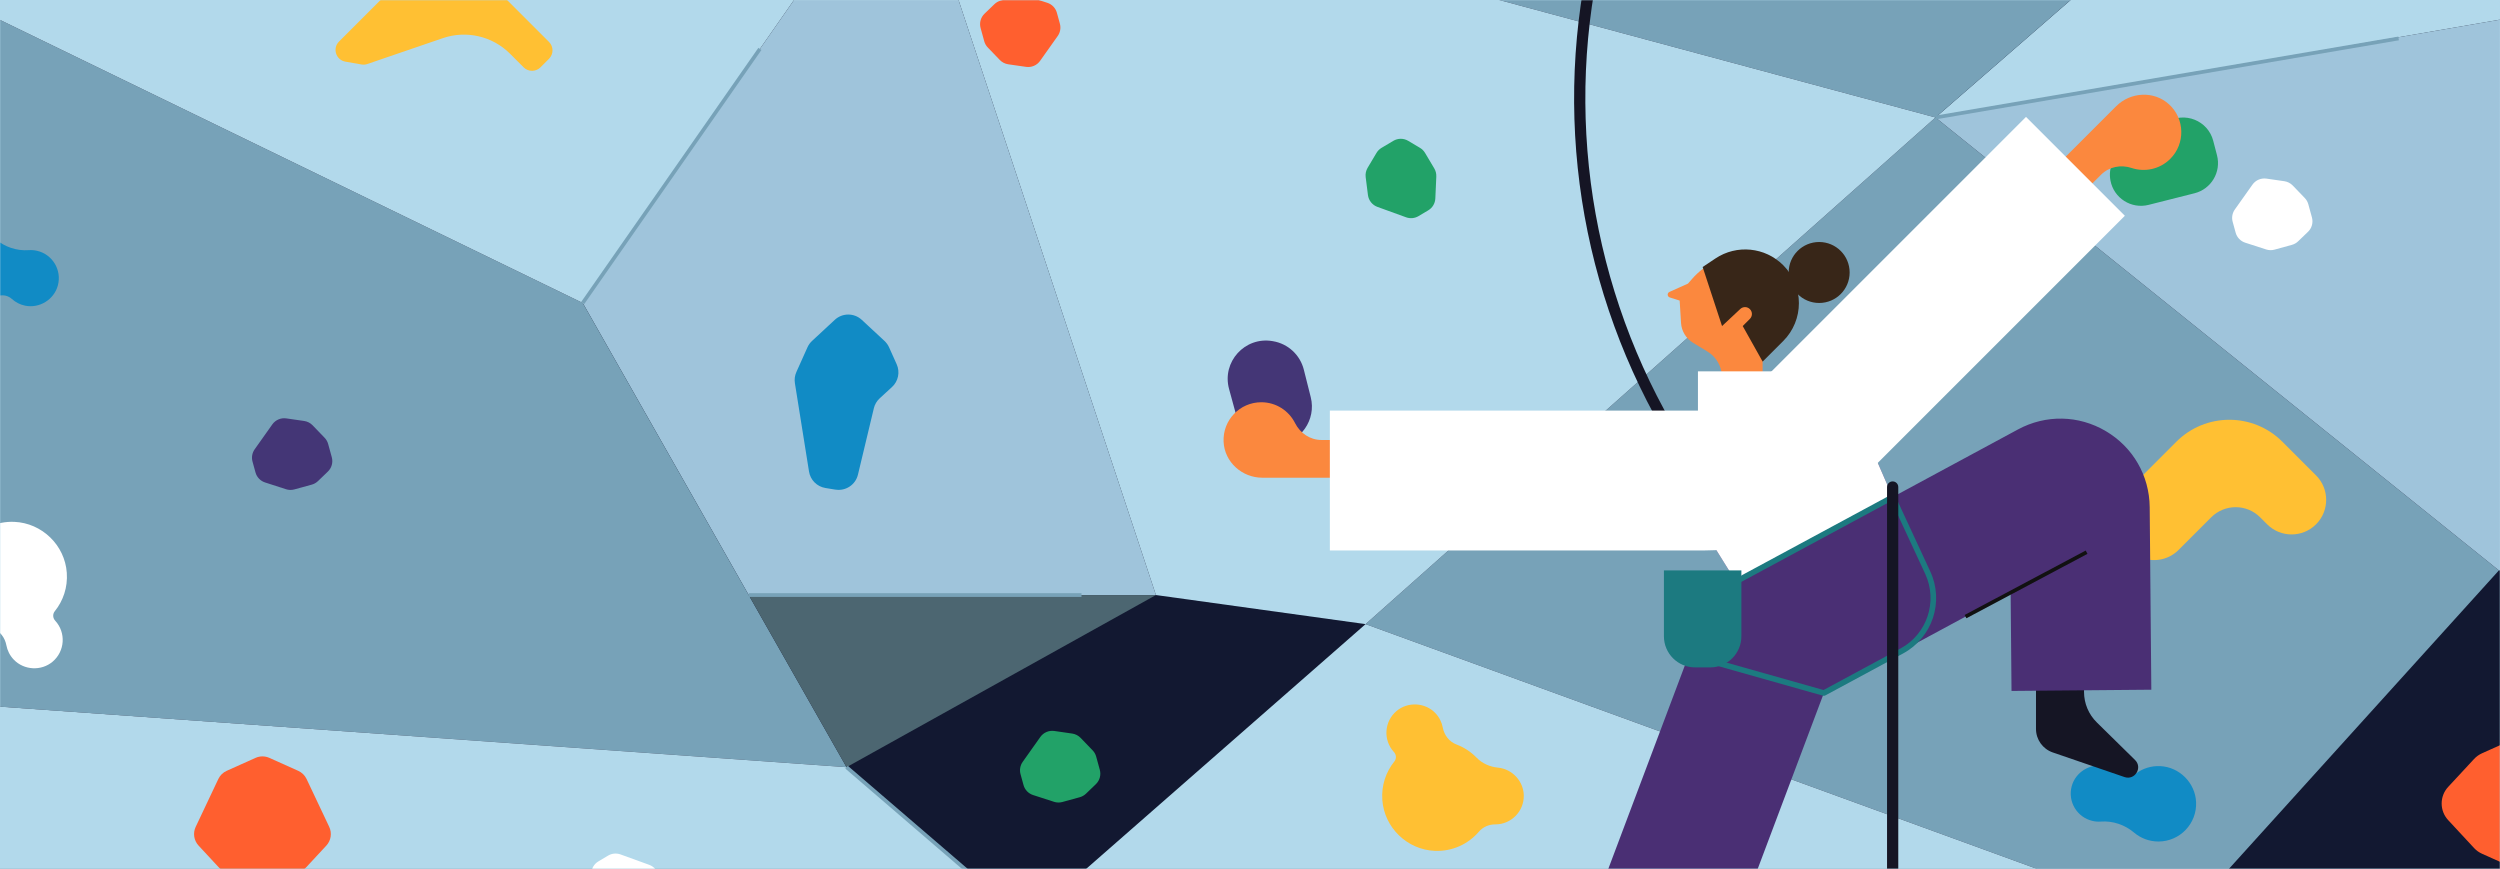 <svg width="1335" height="464" viewBox="0 0 1335 464" fill="none" xmlns="http://www.w3.org/2000/svg">
<rect x="0" y="0" width="1335" height="464" fill="#333333" stroke="none"/>
<g clip-path="url(#clip0_1528_86102)">
<rect width="1335" height="464" fill="#B2D9EB"/>
<mask id="mask0_1528_86102" style="mask-type:luminance" maskUnits="userSpaceOnUse" x="0" y="0" width="1335" height="464">
<path d="M1335 0H0V464H1335V0Z" fill="white"/>
</mask>
<g mask="url(#mask0_1528_86102)">
<path d="M1335 -0.29H-197.66V464.29H1335V-0.29Z" fill="#121831"/>
<path d="M729.22 333.28L1164.81 492.08L1334.41 304.6L1033.55 62.74L729.22 333.28Z" fill="#77A2B8"/>
<path d="M1033.55 62.74L1334.41 304.6H1463.73V-11.83L1033.55 62.74Z" fill="#9FC4DB"/>
<path d="M311.18 161.79L399.81 317.75H617.27L483.53 -85.37L311.18 161.79Z" fill="#9FC4DB"/>
<path d="M311.18 161.79L452.05 409.68L-197.66 363.25V-85.37L311.18 161.79Z" fill="#77A2B8"/>
<path d="M1131.45 -22.37L1033.55 62.74L1463.73 -11.83V-85.37H1143.76L1131.45 -22.37Z" fill="#B2D9EB"/>
<path d="M-197.66 363.25L452.05 409.68L547.92 492.08L729.22 333.28L1164.81 492.08H-197.66V363.25Z" fill="#B2D9EB"/>
<path d="M-197.66 -85.37L311.18 161.79L483.53 -85.37H-197.66Z" fill="#B2D9EB"/>
<path d="M617.27 317.75L452.05 409.68L399.81 317.75H617.27Z" fill="#4C6671"/>
<path d="M483.53 -85.37L1033.55 62.74L1131.45 -22.37L1143.76 -85.37H483.53Z" fill="#77A2B8"/>
<path d="M483.53 -85.37L617.27 317.75L729.22 333.28L1033.55 62.74L483.53 -85.37Z" fill="#B2D9EB"/>
<path d="M1153.62 409.11C1148.74 408.87 1144.21 410.37 1140.62 413.04C1137.63 415.26 1133.56 415.13 1130.8 412.63C1128.88 410.89 1126.49 409.63 1123.76 409.07C1116.11 407.51 1108.33 412.3 1106.29 419.84C1104.06 428.1 1109.15 436.48 1117.41 438.38C1118.9 438.72 1120.39 438.83 1121.84 438.72C1128.26 438.25 1134.68 440.44 1139.59 444.6C1143.1 447.57 1147.63 449.37 1152.59 449.37C1164.03 449.37 1173.25 439.83 1172.71 428.27C1172.24 418.04 1163.84 409.62 1153.62 409.11Z" fill="#118BC5"/>
<path d="M800.12 409.94C800.06 409.94 800.01 409.93 799.95 409.92C795.61 409.5 791.52 407.71 788.48 404.58C785.5 401.52 781.86 399.1 777.79 397.57C773.87 396.09 771.21 392.58 770.43 388.47C769.91 385.68 768.59 383 766.47 380.78C761 375.08 751.76 374.6 745.73 379.7C739.12 385.3 738.53 395.21 744.32 401.54C744.32 401.54 744.34 401.56 744.35 401.57C745.66 402.99 745.8 405.11 744.59 406.62C740.11 412.16 737.61 419.36 738.16 427.16C739.2 441.91 751.41 453.74 766.19 454.36C775.6 454.75 784.08 450.7 789.71 444.14C791.91 441.58 795.09 440.21 798.46 440.22C798.48 440.22 798.5 440.22 798.52 440.22C806.97 440.22 813.81 433.31 813.7 424.83C813.6 417.25 807.66 410.75 800.12 409.94Z" fill="#FFC033"/>
<path d="M766.99 94.23L766.47 105.99C766.35 108.61 764.93 110.99 762.68 112.32L757.49 115.41C755.49 116.6 753.06 116.83 750.87 116.04L735.54 110.48C732.8 109.49 730.85 107.04 730.48 104.15L729.27 94.57C729.05 92.85 729.42 91.11 730.3 89.63L735.04 81.66C735.7 80.55 736.63 79.62 737.75 78.95L744.04 75.21C746.49 73.75 749.54 73.75 751.98 75.21L758.27 78.95C759.38 79.61 760.31 80.54 760.98 81.66L765.9 89.93C766.67 91.23 767.05 92.73 766.98 94.24L766.99 94.23Z" fill="#22A268"/>
<path d="M562.86 428.17L551.66 424.55C549.17 423.74 547.25 421.74 546.56 419.22L544.96 413.39C544.34 411.14 544.77 408.74 546.11 406.84L555.54 393.54C557.23 391.16 560.1 389.93 562.99 390.34L572.55 391.72C574.26 391.97 575.84 392.78 577.04 394.02L583.47 400.7C584.37 401.63 585.02 402.78 585.36 404.03L587.3 411.09C588.05 413.84 587.25 416.77 585.19 418.75L579.91 423.83C578.98 424.73 577.83 425.38 576.58 425.72L567.3 428.27C565.84 428.67 564.29 428.64 562.85 428.17H562.86Z" fill="#22A268"/>
<path d="M152.74 261.25L141.54 257.63C139.05 256.82 137.13 254.82 136.44 252.3L134.84 246.47C134.22 244.22 134.65 241.82 135.99 239.92L145.42 226.62C147.11 224.24 149.98 223.01 152.87 223.42L162.43 224.8C164.14 225.05 165.72 225.86 166.92 227.1L173.35 233.78C174.25 234.71 174.9 235.86 175.24 237.11L177.18 244.17C177.93 246.92 177.13 249.85 175.07 251.83L169.79 256.91C168.86 257.81 167.71 258.46 166.46 258.8L157.18 261.35C155.72 261.75 154.17 261.72 152.73 261.25H152.74Z" fill="#443676"/>
<path d="M1210.14 133.21L1198.94 129.59C1196.45 128.78 1194.53 126.78 1193.84 124.26L1192.24 118.43C1191.62 116.18 1192.05 113.78 1193.39 111.88L1202.82 98.58C1204.51 96.2 1207.38 94.97 1210.27 95.38L1219.83 96.76C1221.54 97.01 1223.12 97.82 1224.32 99.06L1230.75 105.74C1231.65 106.67 1232.3 107.82 1232.64 109.07L1234.58 116.13C1235.33 118.88 1234.53 121.81 1232.47 123.79L1227.19 128.87C1226.26 129.77 1225.11 130.42 1223.86 130.76L1214.58 133.31C1213.12 133.71 1211.57 133.68 1210.13 133.21H1210.14Z" fill="white"/>
<path d="M1418.83 437.5L1417.75 444.08C1416.84 449.63 1412.48 453.97 1406.93 454.86L1348.94 464.12C1346.43 464.52 1343.86 464.18 1341.54 463.14L1325.38 455.89C1323.78 455.17 1322.35 454.14 1321.16 452.86L1307.33 437.95C1302.68 432.94 1302.68 425.2 1307.33 420.2L1321.16 405.29C1322.35 404.01 1323.79 402.98 1325.38 402.26L1336.5 397.27C1341.63 394.97 1347.66 396.21 1351.46 400.36L1358.84 408.41C1360.6 410.33 1362.89 411.68 1365.42 412.28L1408.99 422.71C1415.64 424.3 1419.94 430.76 1418.83 437.51V437.5Z" fill="#FF5F2F"/>
<path d="M446.12 261.47L440.77 260.59C436.26 259.85 432.73 256.31 432.01 251.79L424.48 204.64C424.15 202.6 424.43 200.51 425.28 198.62L431.18 185.48C431.76 184.18 432.6 183.01 433.64 182.05L445.76 170.8C449.83 167.02 456.12 167.02 460.19 170.8L472.31 182.05C473.35 183.02 474.19 184.19 474.77 185.48L478.83 194.52C480.7 198.69 479.69 203.59 476.32 206.68L469.78 212.68C468.22 214.11 467.12 215.97 466.63 218.03L458.15 253.45C456.86 258.86 451.61 262.35 446.12 261.45V261.47Z" fill="#118BC5"/>
<path d="M-16.44 163.19C-11.56 163.43 -7.03 161.93 -3.44 159.26C-0.45 157.04 3.62 157.17 6.38 159.67C8.3 161.41 10.69 162.67 13.42 163.23C21.07 164.79 28.85 160 30.89 152.46C33.12 144.2 28.03 135.82 19.77 133.92C18.28 133.58 16.79 133.47 15.34 133.58C8.92 134.05 2.5 131.86 -2.41 127.7C-5.92 124.73 -10.45 122.93 -15.41 122.93C-26.85 122.93 -36.07 132.47 -35.53 144.03C-35.06 154.26 -26.66 162.68 -16.44 163.19Z" fill="#118BC5"/>
<path d="M-26.29 323.09C-26.23 323.09 -26.18 323.1 -26.12 323.11C-21.78 323.53 -17.69 325.32 -14.65 328.45C-11.67 331.51 -8.03 333.93 -3.96 335.46C-0.04 336.94 2.62 340.45 3.4 344.56C3.92 347.35 5.24 350.03 7.36 352.25C12.83 357.95 22.07 358.43 28.1 353.33C34.71 347.73 35.3 337.82 29.51 331.49C29.51 331.49 29.49 331.47 29.48 331.46C28.17 330.04 28.03 327.92 29.24 326.41C33.72 320.87 36.22 313.67 35.67 305.87C34.63 291.12 22.42 279.29 7.64 278.67C-1.77 278.28 -10.25 282.33 -15.88 288.89C-18.08 291.45 -21.26 292.82 -24.63 292.81C-24.65 292.81 -24.67 292.81 -24.69 292.81C-33.14 292.81 -39.98 299.72 -39.87 308.2C-39.77 315.78 -33.83 322.28 -26.29 323.09Z" fill="white"/>
<path d="M315.23 478.07L315.75 466.31C315.87 463.69 317.29 461.31 319.54 459.98L324.73 456.89C326.73 455.7 329.16 455.47 331.35 456.26L346.68 461.82C349.42 462.81 351.37 465.26 351.74 468.15L352.95 477.73C353.17 479.45 352.8 481.19 351.92 482.67L347.18 490.64C346.52 491.75 345.59 492.68 344.47 493.35L338.18 497.09C335.73 498.55 332.68 498.55 330.24 497.09L323.95 493.35C322.84 492.69 321.91 491.76 321.24 490.64L316.32 482.37C315.55 481.07 315.17 479.57 315.24 478.06L315.23 478.07Z" fill="white"/>
<path fill-rule="evenodd" clip-rule="evenodd" d="M847.055 -14.951L864.315 -104.07L870.205 -102.93L852.945 -13.81L852.945 -13.809C835.287 77.327 854.66 171.746 906.783 248.576L904.3 250.26L906.783 248.576L963.093 331.586L958.127 334.954L901.817 251.944C848.8 173.794 829.093 77.753 847.055 -14.951Z" fill="#151524"/>
<path d="M548.08 -2.12L559.28 1.5C561.77 2.31 563.69 4.31 564.38 6.83L565.98 12.66C566.6 14.91 566.17 17.31 564.83 19.21L555.4 32.51C553.71 34.89 550.84 36.12 547.95 35.71L538.39 34.33C536.68 34.08 535.1 33.27 533.9 32.03L527.47 25.35C526.57 24.42 525.92 23.27 525.58 22.02L523.64 14.96C522.89 12.21 523.69 9.28 525.75 7.3L531.03 2.22C531.96 1.32 533.11 0.67 534.36 0.33L543.64 -2.22C545.1 -2.62 546.65 -2.59 548.09 -2.12H548.08Z" fill="#FF5F2F"/>
<path d="M104.5 441.54L116.58 416C117.5 414.06 119.08 412.5 121.05 411.62L136.45 404.71C138.8 403.65 141.49 403.65 143.85 404.71L159.25 411.62C161.21 412.5 162.8 414.05 163.72 416L175.8 441.54C177.38 444.88 176.77 448.84 174.26 451.55L163.54 463.1C162.72 463.99 161.72 464.7 160.62 465.2L143.85 472.72C141.5 473.78 138.81 473.78 136.45 472.72L119.68 465.2C118.57 464.7 117.58 463.99 116.76 463.1L106.04 451.55C103.53 448.84 102.92 444.88 104.5 441.54Z" fill="#FF5F2F"/>
<path d="M196.19 34.17L236.48 20.37C249.04 16.07 262.96 19.29 272.35 28.68L279.63 35.96C282.11 38.44 286.13 38.44 288.6 35.96L293.18 31.38C295.66 28.9 295.66 24.88 293.18 22.41L259.33 -11.44C246.99 -23.78 226.99 -23.78 214.66 -11.44L181.04 22.18C177.41 25.81 179.37 32.03 184.43 32.92L193.04 34.43C194.09 34.61 195.18 34.53 196.19 34.18V34.17Z" fill="#FFC033"/>
<path d="M1139.74 296.72L1144.91 298.29C1151.44 300.28 1158.53 298.5 1163.35 293.68L1180.79 276.24C1188 269.03 1199.7 269.03 1206.91 276.24L1210.65 279.98C1217.86 287.19 1229.56 287.19 1236.77 279.98C1243.98 272.77 1243.98 261.07 1236.77 253.86L1218.8 235.89C1203.16 220.25 1177.8 220.25 1162.16 235.89L1132.06 265.99C1122.2 275.85 1126.4 292.66 1139.74 296.72Z" fill="#FFC033"/>
<path d="M921.65 210.09L919.2 198.23C918.3 193.86 915.62 190.06 911.8 187.74L904.06 183.03C900.33 180.76 897.94 176.81 897.67 172.45L896.94 160.5L891.66 158.84C890.27 158.4 890.15 156.47 891.49 155.88L901.38 151.44L903.66 148.84C910.55 140.98 920.35 136.29 930.79 135.86C937.47 135.58 943.99 137.98 948.9 142.54C957.72 150.73 959.48 164.03 953.08 174.23L941.23 193.13V210.11H921.64L921.65 210.09Z" fill="#FB883E"/>
<path d="M1087.22 349.23V389.25C1087.22 394.92 1090.82 399.97 1096.19 401.81L1134.49 414.95C1140.02 416.85 1144.29 409.94 1140.12 405.84L1119.69 385.76C1115.32 381.47 1112.87 375.6 1112.87 369.48V349.23H1087.22Z" fill="#151524"/>
<path d="M1171.88 103.2L1147.35 109.4C1138.1 111.74 1128.79 105.82 1126.99 96.46C1125.68 89.7 1128.69 82.83 1134.54 79.2L1157.05 65.25C1166.55 59.36 1179.04 64.36 1181.86 75.18L1183.88 82.93C1186.2 91.85 1180.81 100.94 1171.88 103.2Z" fill="#22A268"/>
<path d="M682.24 237.43C672.26 238.49 662.99 232.16 660.35 222.48L656.32 207.71C652.38 193.27 664.76 179.63 679.51 182.15L679.85 182.21C687.84 183.58 694.26 189.53 696.24 197.39L699.94 212.1C702.97 224.16 694.63 236.12 682.26 237.43H682.24Z" fill="#443676"/>
<path d="M1158.21 55.67C1150.19 48.37 1137.69 49.07 1130.02 56.74L1098.09 88.67L1112.34 102.92L1121.95 93.31C1126.24 89.02 1132.56 87.8 1138.31 89.71C1145.31 92.03 1153.34 90.41 1158.92 84.83C1167.02 76.73 1166.78 63.46 1158.22 55.66L1158.21 55.67Z" fill="#FB883E"/>
<path d="M653.4 235.92C653.91 246.76 663.25 255.1 674.1 255.1H719.26V234.95H705.67C699.61 234.95 694.27 231.34 691.55 225.92C688.24 219.32 681.41 214.8 673.53 214.8C662.08 214.8 652.86 224.35 653.4 235.92Z" fill="#FB883E"/>
<path d="M1148.82 368.3L1074.15 368.97L1073.68 316.28L973.95 370.08L915.15 526.34L845.26 500.04L908.99 330.7C912.16 322.27 918.27 315.27 926.2 310.99L927.01 310.57L910.42 283.96L995.85 231.31L1010.68 265.43L1077.62 229.31C1092.45 221.31 1109.99 221.64 1124.51 230.22C1139.02 238.79 1147.78 253.99 1147.94 270.84L1148.81 368.3H1148.82Z" fill="#4A2F74"/>
<path d="M910.19 293.94H710.14V219.27H910.19C919.76 219.27 928.75 215.54 935.52 208.78L1081.88 62.42L1134.68 115.22L988.32 261.58C967.45 282.45 939.7 293.94 910.19 293.94Z" fill="white"/>
<path d="M1010.68 265.43L927 310.56L910.41 283.96L995.84 231.3L1010.68 265.43Z" fill="white"/>
<path fill-rule="evenodd" clip-rule="evenodd" d="M1010.36 263.955C1011.04 263.804 1011.74 264.15 1012.04 264.789L1030.78 305.199L1030.78 305.199C1038.26 321.348 1031.89 340.523 1016.23 348.97L974.652 371.4C974.309 371.585 973.907 371.629 973.532 371.523L899.772 350.683C899.306 350.552 898.932 350.203 898.768 349.747C898.604 349.29 898.671 348.783 898.947 348.385L925.767 309.715C925.902 309.521 926.08 309.362 926.288 309.25L1009.83 264.185C1009.98 264.077 1010.16 263.998 1010.36 263.955ZM1009.99 267.505L928.028 311.72L902.61 348.368L973.763 368.471L1014.81 346.33C1029.07 338.637 1034.88 321.171 1028.06 306.461L1009.99 267.505Z" fill="#1C7A80"/>
<path d="M888.53 304.6H929.9V339.77C929.9 348.94 922.45 356.39 913.28 356.39H905.15C895.98 356.39 888.53 348.94 888.53 339.77V304.6Z" fill="#1C7A80"/>
<path d="M948.24 198.3H906.7V231.31H948.24V198.3Z" fill="white"/>
<path d="M909.21 142.59L919.57 174.12L929.32 164.99C930.77 163.63 933.04 163.67 934.44 165.07C935.88 166.51 935.88 168.84 934.44 170.28L930.61 174.11L941.25 193.1L952.22 182.13C963.41 170.94 963.41 152.79 952.22 141.6C942.56 131.94 927.42 130.44 916.05 138.02L909.22 142.58L909.21 142.59Z" fill="#382618"/>
<path d="M971.43 161.79C980.421 161.79 987.71 154.501 987.71 145.51C987.71 136.519 980.421 129.23 971.43 129.23C962.439 129.23 955.15 136.519 955.15 145.51C955.15 154.501 962.439 161.79 971.43 161.79Z" fill="#382618"/>
<path fill-rule="evenodd" clip-rule="evenodd" d="M1010.68 257.07C1012.34 257.07 1013.68 258.413 1013.68 260.07V516.41C1013.68 518.067 1012.34 519.41 1010.68 519.41C1009.02 519.41 1007.68 518.067 1007.68 516.41V260.07C1007.68 258.413 1009.02 257.07 1010.68 257.07Z" fill="#151524"/>
<path fill-rule="evenodd" clip-rule="evenodd" d="M577.52 318.75H399.81V316.75H577.52V318.75Z" fill="#77A2B8"/>
<path fill-rule="evenodd" clip-rule="evenodd" d="M452.702 408.922L521.302 467.882L519.998 469.398L451.398 410.438L452.702 408.922Z" fill="#77A2B8"/>
<path fill-rule="evenodd" clip-rule="evenodd" d="M310.36 161.218L404.97 25.548L406.61 26.692L312 162.362L310.36 161.218Z" fill="#77A2B8"/>
<path fill-rule="evenodd" clip-rule="evenodd" d="M1281.02 21.516L1033.72 63.726L1033.38 61.754L1280.68 19.544L1281.02 21.516Z" fill="#77A2B8"/>
<path fill-rule="evenodd" clip-rule="evenodd" d="M1114.71 295.753L1050.05 330.153L1049.11 328.387L1113.77 293.987L1114.71 295.753Z" fill="#111111"/>
</g>
</g>
<defs>
<clipPath id="clip0_1528_86102">
<rect width="1335" height="464" fill="white"/>
</clipPath>
</defs>
</svg>
